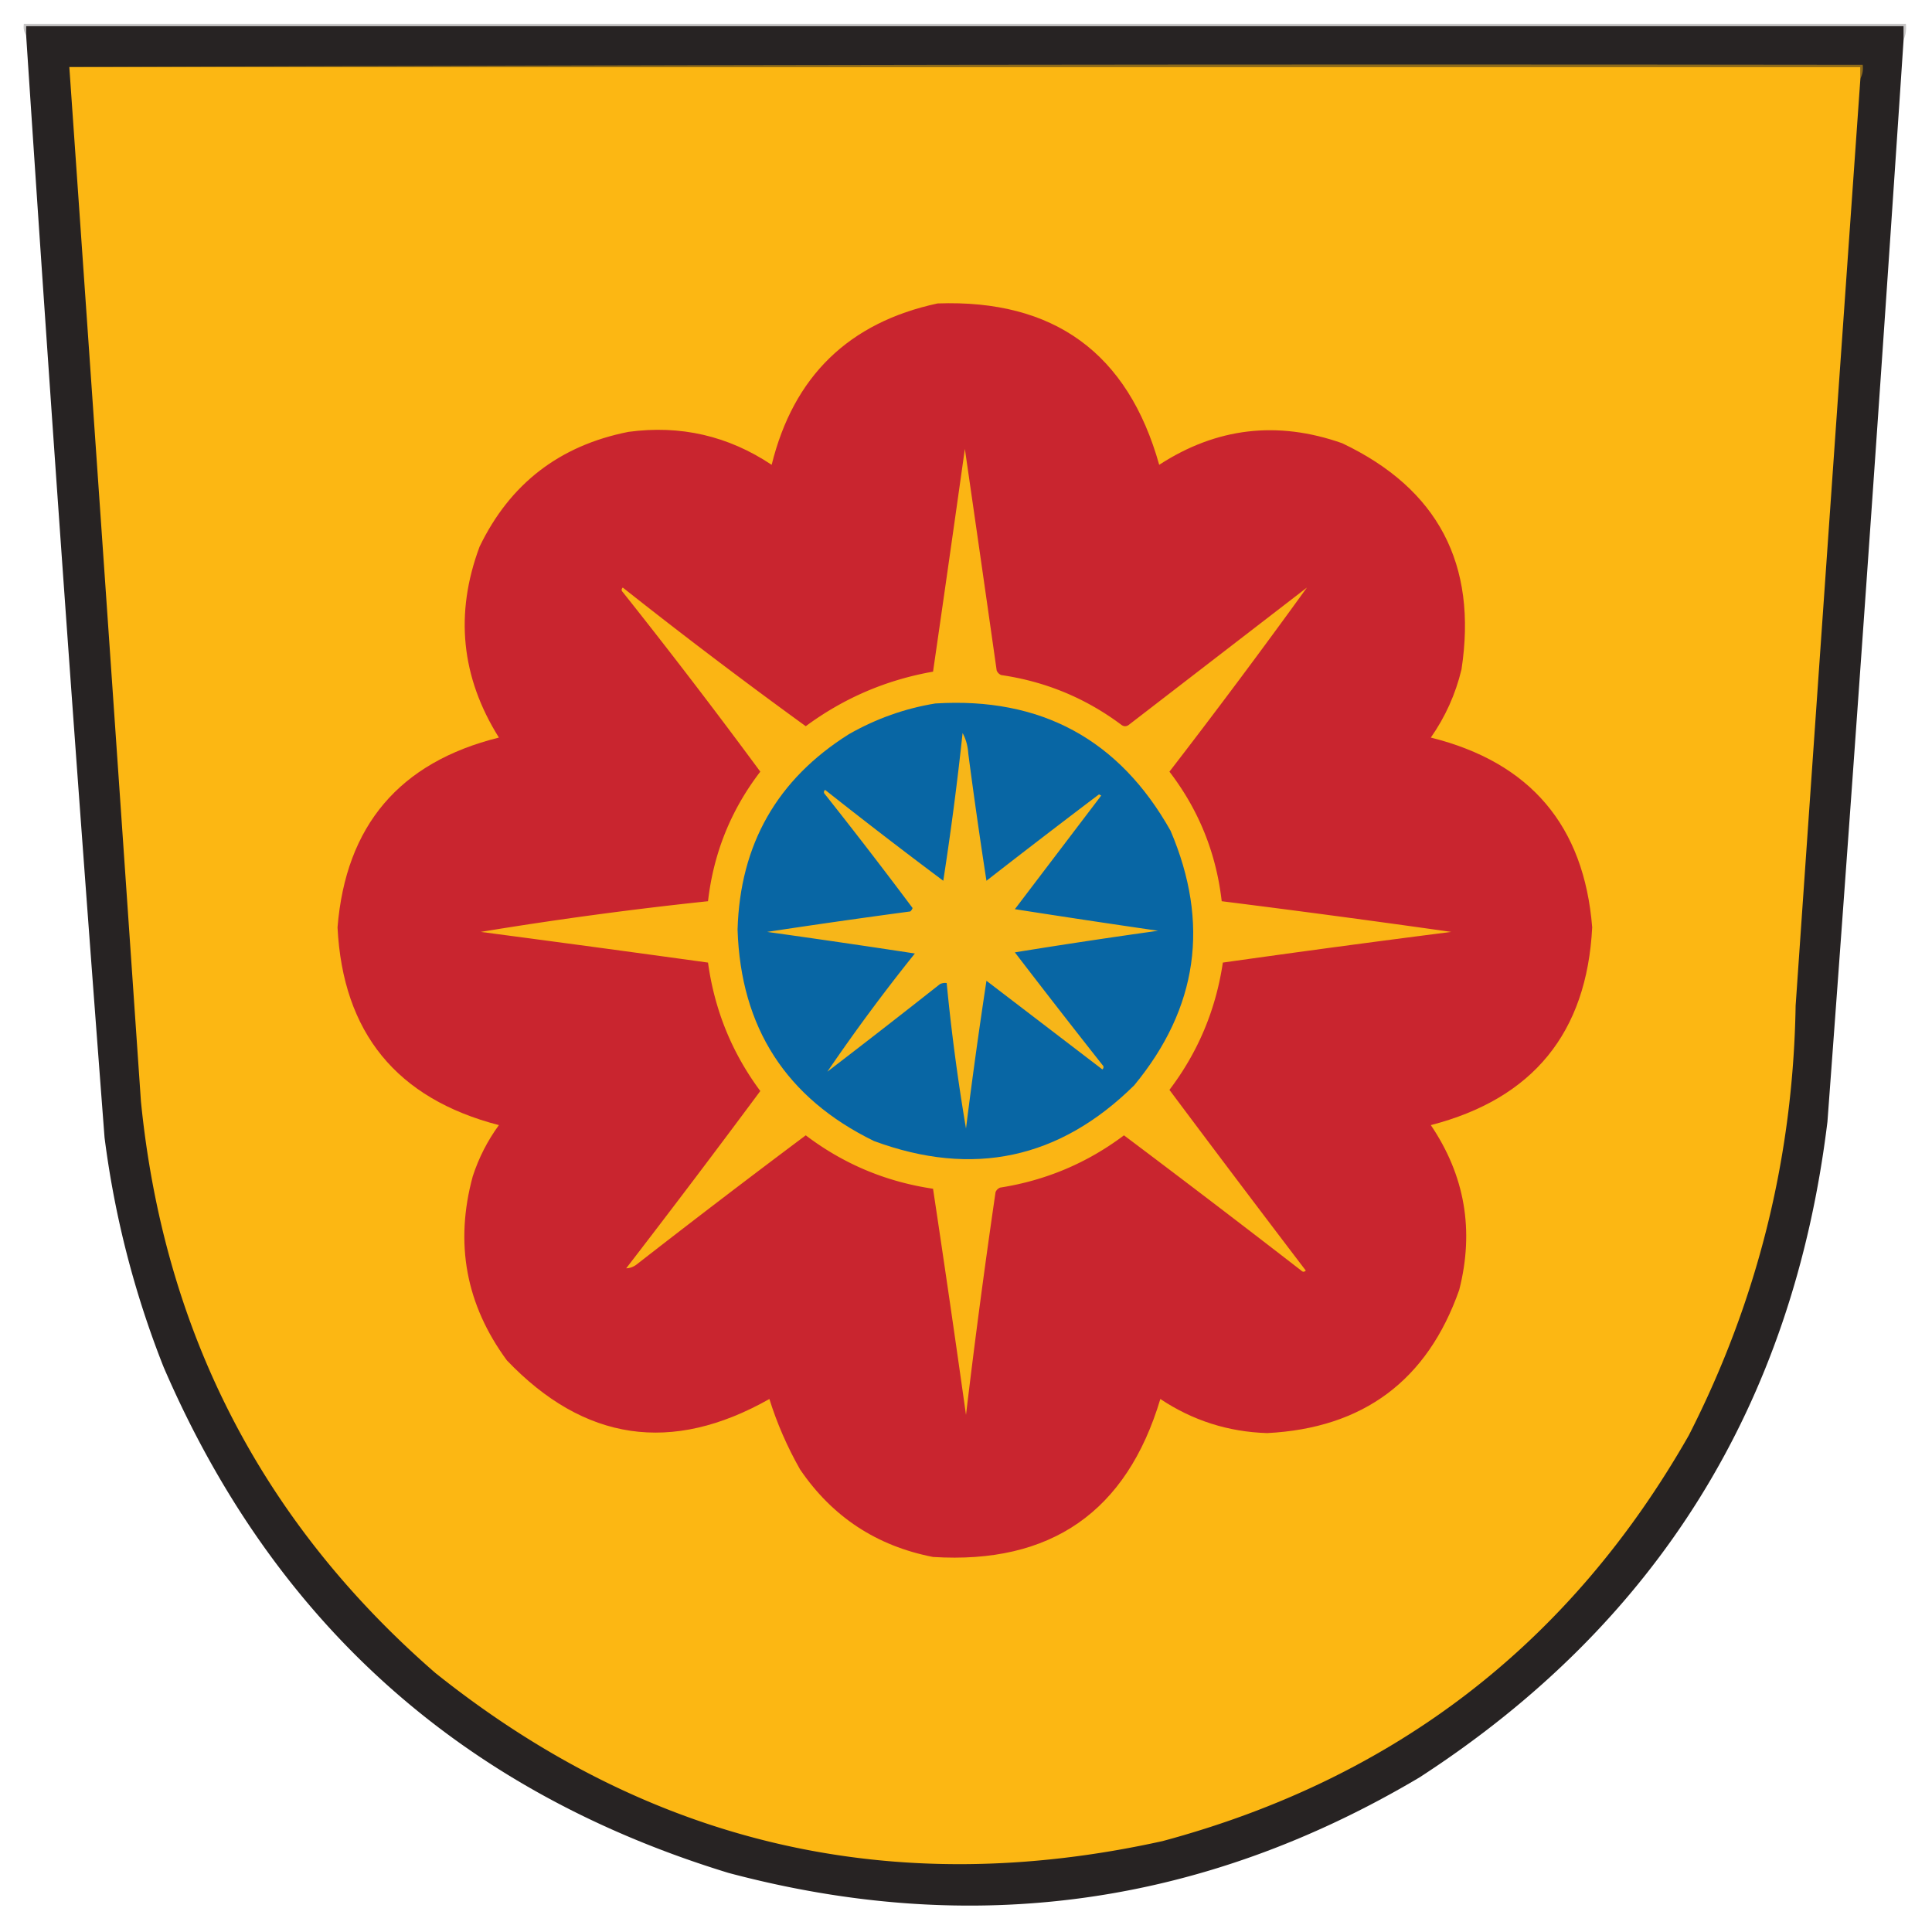 <svg xmlns="http://www.w3.org/2000/svg" width="850" height="850" style="shape-rendering:geometricPrecision;text-rendering:geometricPrecision;image-rendering:optimizeQuality;fill-rule:evenodd;clip-rule:evenodd"><path style="opacity:1" fill="#c8c7c7" d="M837.5 17.5v-6h-826v4c-.951-1.419-1.284-3.085-1-5h828c.302 2.56-.032 4.893-1 7z"/><path style="opacity:1" fill="#272323" d="M837.5 17.5a61428.695 61428.695 0 0 1-33.5 476C788.842 618.081 729.009 714.248 624.5 782c-95.368 56.576-196.701 70.576-304 42C203.343 788.171 120.509 714.004 72 601.5c-12.891-32.563-21.558-66.23-26-101a46084.756 46084.756 0 0 1-34.5-485v-4h826v6z"/><path style="opacity:1" fill="#8f6b1a" d="M30.5 29.5c262.833-1 525.833-1.333 789-1 .295 2.235-.039 4.235-1 6v-5h-788z"/><path style="opacity:1" fill="#fcb713" d="M30.5 29.5h788v5c-9.59 135.987-19.09 271.987-28.5 408-1.1 66.731-16.766 129.731-47 189-52.173 91.548-129.34 151.048-231.5 178.5-118.762 26.256-225.429 1.589-320-74C115.241 669.659 72.075 585.826 62 484.5a364944.371 364944.371 0 0 0-31.5-455z"/><path style="opacity:1" fill="#c9252f" d="M412.5 133.5c51.213-1.827 83.713 21.84 97.5 71 25.164-16.369 51.997-19.535 80.5-9.5 42.082 19.99 59.582 53.156 52.5 99.5-2.608 10.881-7.108 20.881-13.5 30 43.742 10.899 67.409 38.732 71 83.5-2.373 46.374-26.04 75.374-71 87 15.002 22.177 19.169 46.344 12.5 72.5-14.019 39.839-42.186 60.839-84.5 63-17.118-.528-32.785-5.528-47-15-14.823 49.593-48.157 72.759-100 69.5-24.819-4.83-44.319-17.663-58.5-38.5-5.665-9.981-10.165-20.314-13.5-31-42.962 24.311-81.462 18.645-115.5-17-18.033-24.527-23.033-51.527-15-81 2.653-8.141 6.487-15.641 11.5-22.5-45.003-11.663-68.669-40.663-71-87 3.635-44.806 27.301-72.639 71-83.5-16.652-26.549-19.486-54.549-8.5-84 13.347-27.663 35.18-44.496 65.5-50.5 22.898-3.083 43.898 1.751 63 14.5 9.605-38.94 33.938-62.606 73-71z"/><path style="opacity:1" fill="#fbb514" d="M424.5 197.5c4.693 32.361 9.359 64.861 14 97.5.405.945 1.072 1.612 2 2 19.58 2.856 37.247 10.19 53 22 1 .667 2 .667 3 0l78.5-60.5a3187.964 3187.964 0 0 1-60.5 81c12.903 16.817 20.57 35.817 23 57a6325.546 6325.546 0 0 1 101 13.5A7297.883 7297.883 0 0 0 538 423.5c-3.078 20.753-10.911 39.42-23.5 56 19.878 26.59 39.878 53.09 60 79.5-.667.667-1.333.667-2 0a6728.975 6728.975 0 0 0-78-59.5c-16.188 12.172-34.354 19.839-54.5 23-.945.405-1.612 1.072-2 2a3704.719 3704.719 0 0 0-13 98c-4.659-33.13-9.493-66.296-14.5-99.5-20.73-3.072-39.397-10.905-56-23.5a4784.296 4784.296 0 0 0-74 56.5c-1.555 1.289-3.221 1.956-5 2a5387.305 5387.305 0 0 0 59-78c-12.469-16.785-20.135-35.619-23-56.5a15256.956 15256.956 0 0 0-100-13.5 1728.428 1728.428 0 0 1 100-13.5c2.425-21.174 10.092-40.174 23-57a2733.054 2733.054 0 0 0-60.5-79c-.667-.667-.667-1.333 0-2a2374.644 2374.644 0 0 0 80.5 61c16.773-12.386 35.439-20.386 56-24 4.742-32.685 9.409-65.352 14-98z"/><path style="opacity:1" fill="#0866a4" d="M411.5 309.5c46.386-2.896 80.886 15.77 103.5 56 17.367 40.708 12.034 78.041-16 112-32.834 32.413-71.001 40.579-114.5 24.5-38.614-18.874-58.614-49.874-60-93 1.067-37.477 17.4-66.144 49-86 11.977-6.823 24.644-11.323 38-13.5z"/><path style="opacity:1" fill="#f7b619" d="M423.5 322.5c1.463 2.703 2.296 5.703 2.5 9 2.45 18.7 5.117 37.367 8 56a4304.51 4304.51 0 0 1 49.5-38l1 .5-38 50a6061.634 6061.634 0 0 0 63 9.5 2869.574 2869.574 0 0 0-63 9.5 4358.703 4358.703 0 0 0 38.5 49.5c.667.667.667 1.333 0 2l-51-39a2432.305 2432.305 0 0 0-9 65 904.967 904.967 0 0 1-8.5-64 4.934 4.934 0 0 0-3 .5 4358.703 4358.703 0 0 1-49.5 38.5 833.128 833.128 0 0 1 38.5-52 5087.841 5087.841 0 0 0-65-9.5 3586.074 3586.074 0 0 1 63-9 3.647 3.647 0 0 0 1-1.5 2198.801 2198.801 0 0 0-38.5-50c-.667-.667-.667-1.333 0-2a2376.43 2376.43 0 0 0 52 40 1379.857 1379.857 0 0 0 8.5-65z"/></svg>